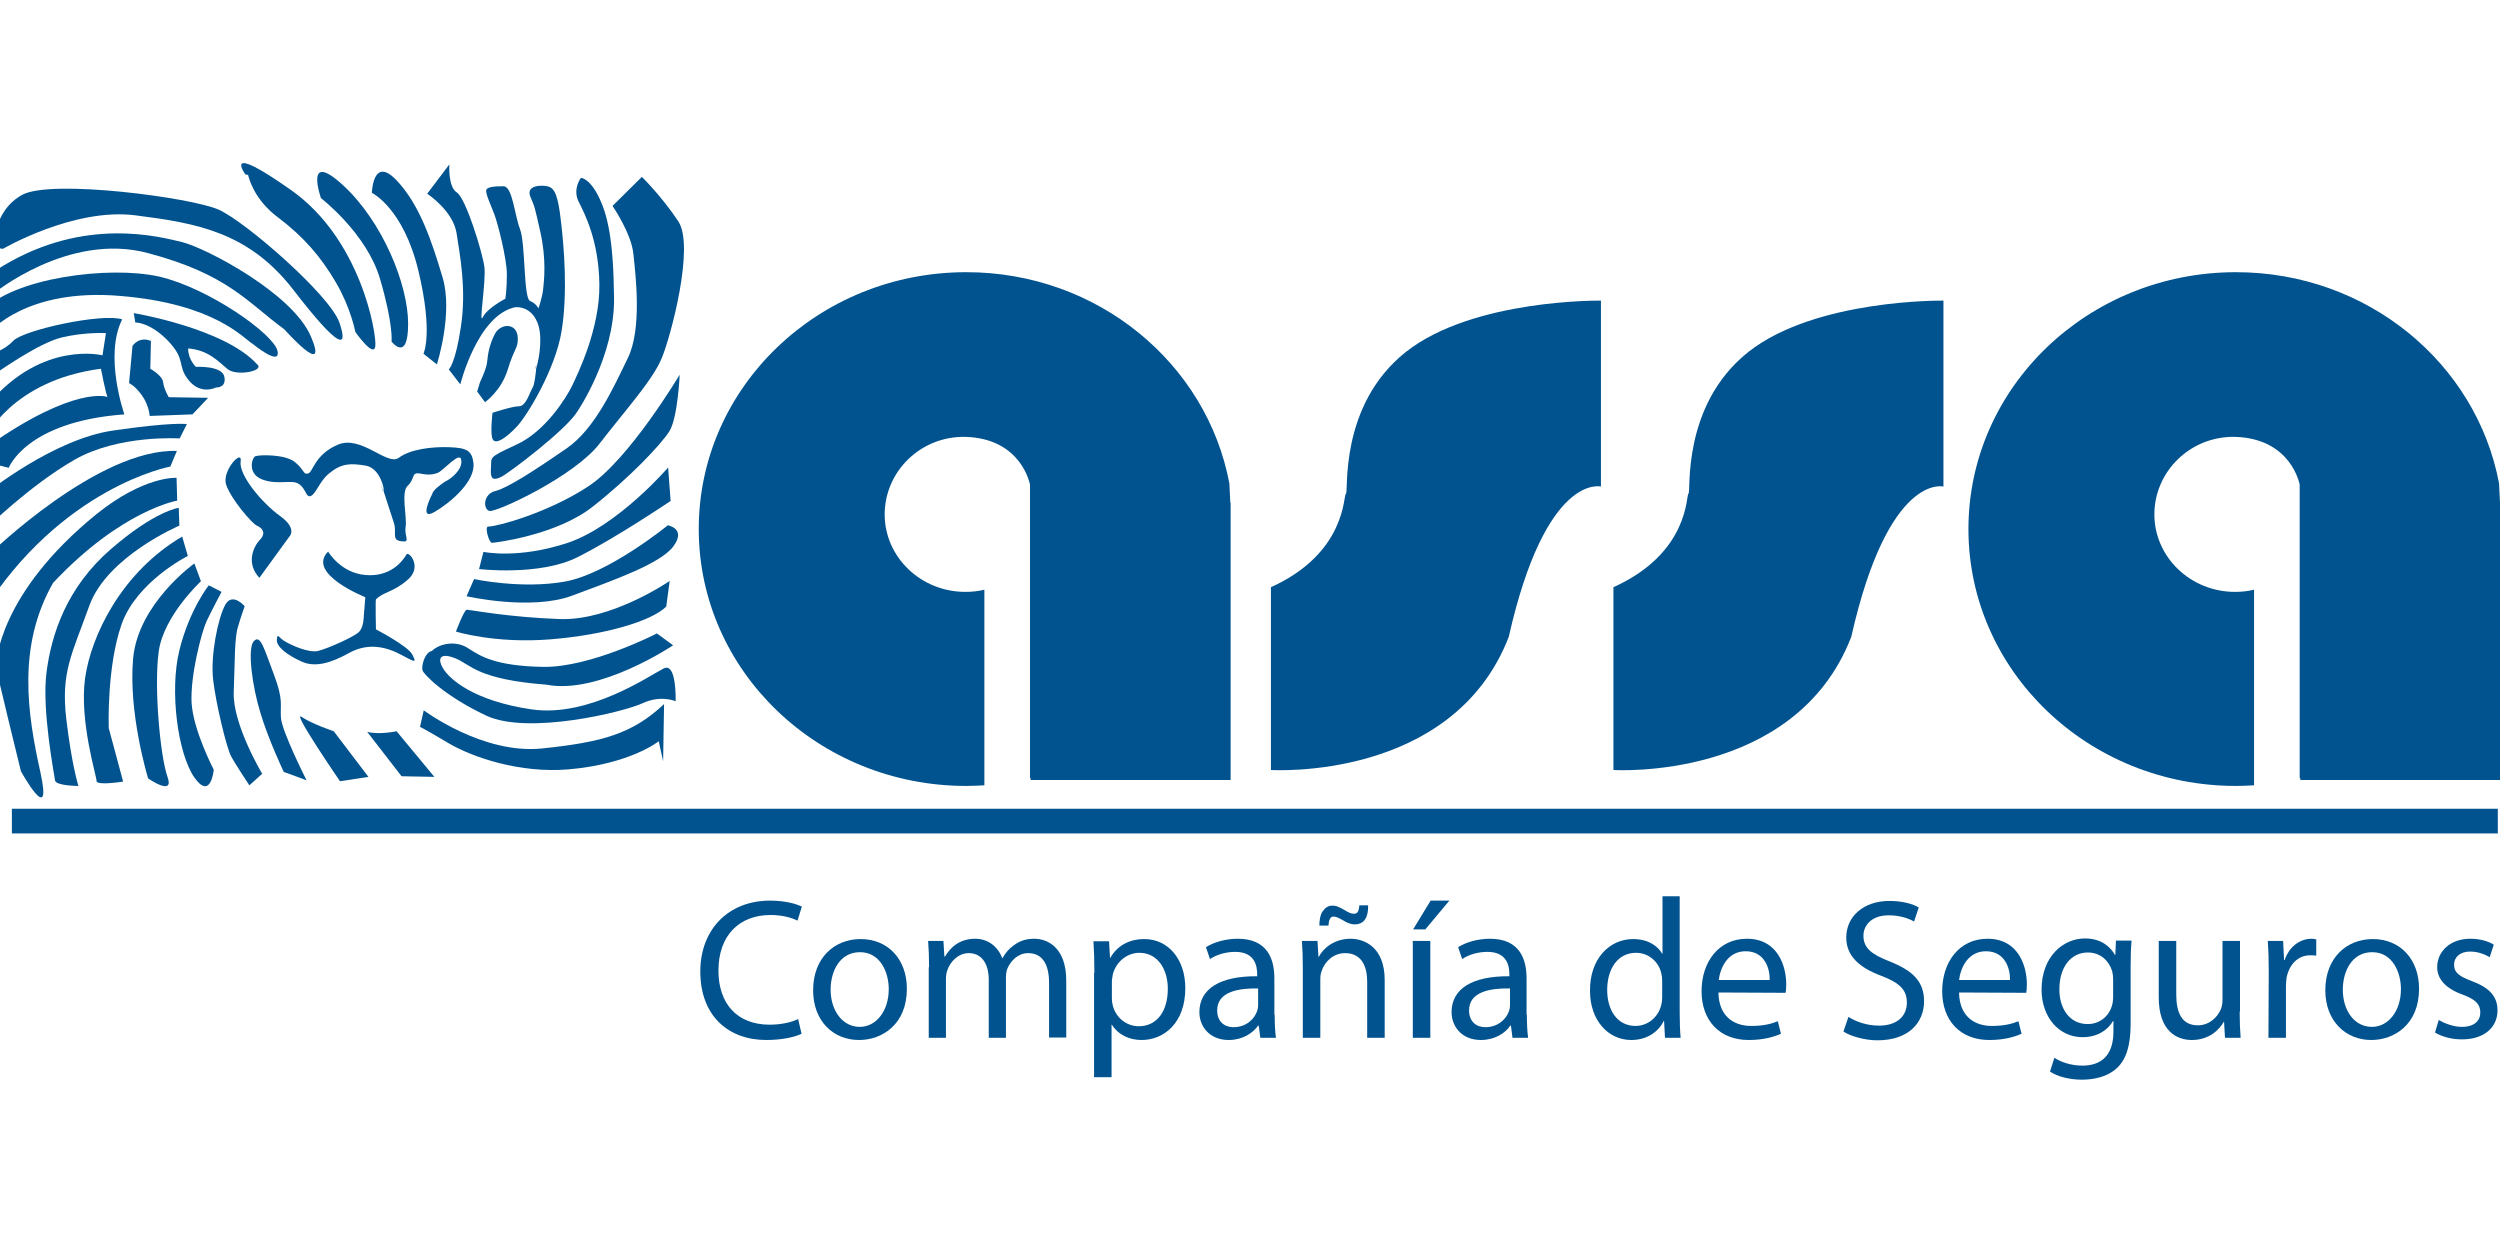 <?xml version="1.0" encoding="utf-8"?>
<!-- Generator: Adobe Illustrator 24.2.1, SVG Export Plug-In . SVG Version: 6.00 Build 0)  -->
<svg version="1.1" id="Layer_1" xmlns="http://www.w3.org/2000/svg" xmlns:xlink="http://www.w3.org/1999/xlink" x="0px" y="0px"
	 viewBox="0 0 800 400" style="enable-background:new 0 0 800 400;" xml:space="preserve">
<!-- <style type="text/css">
	.st0{fill:#01538F;}
	.st1{clip-path:url(#SVGID_2_);}
</style> -->
<g>
	<path class="st0" style="fill:#01538F" d="M800,160.9l-0.3-6.2c-7.2-38.4-42.1-67.6-84.2-67.6c-47.3,0-85.6,36.8-85.6,82.2c0,45.4,38.3,82.2,85.6,82.2
		c1.9,0,3.9-0.1,5.8-0.2v-62.6c-2,0.5-4,0.7-6.1,0.7c-14.2,0-25.8-11.1-25.8-24.8c0-13.7,11.5-25.1,25.8-24.8
		c18.1,0.5,20.7,15.3,20.7,15.3v93.9c0,0,0.1,0,0.2,0v0.6h64V160.9z"/>
	<path class="st0" style="fill:#01538F" d="M393.7,160.9l-0.3-6.2c-7.2-38.4-42.1-67.6-84.2-67.6c-47.3,0-85.6,36.8-85.6,82.2c0,45.4,38.3,82.2,85.6,82.2
		c1.9,0,3.9-0.1,5.8-0.2v-62.6c-2,0.5-4,0.7-6.1,0.7c-14.2,0-25.8-11.1-25.8-24.8c0-13.7,11.5-25.1,25.8-24.8
		c18.1,0.5,20.7,15.3,20.7,15.3v93.9c0,0,0.1,0,0.2,0v0.6h64V160.9z"/>
	<path class="st0" style="fill:#01538F" d="M406.7,187.9v58.5c0,0,58.2,3.7,76.1-42.6c11.9-52.7,29.5-48.1,29.5-48.1V96.2c0,0-40.8-0.6-62.4,16.4
		c-21.6,17.1-18.3,45.1-19.2,45.4C429.8,158.3,431,176.9,406.7,187.9z"/>
	<path class="st0" style="fill:#01538F" d="M516.3,187.9v58.5c0,0,58.2,3.7,76.1-42.6c11.9-52.7,29.5-48.1,29.5-48.1V96.2c0,0-40.8-0.6-62.4,16.4
		c-21.6,17.1-18.3,45.1-19.2,45.4C539.5,158.3,540.7,176.9,516.3,187.9z"/>
	<rect x="3.8" y="258.8" class="st0" style="fill:#01538F" width="795.5" height="7.9"/>
	<g>
		<g>
			<path class="st0" style="fill:#01538F" d="M256.5,330.8c-2,1-6.1,2-11.3,2c-12.1,0-21.1-7.7-21.1-21.9c0-13.6,9.1-22.7,22.3-22.7
				c5.3,0,8.7,1.2,10.2,1.9l-1.4,4.5c-2-1-5-1.8-8.6-1.8c-10,0-16.7,6.5-16.7,17.8c0,10.6,6,17.3,16.4,17.3c3.4,0,6.9-0.7,9.1-1.8
				L256.5,330.8z"/>
			<path class="st0" style="fill:#01538F" d="M274.9,332.8c-8.3,0-14.7-6.1-14.7-15.9c0-10.4,6.8-16.4,15.2-16.4c8.8,0,14.8,6.5,14.8,15.9
				C290.2,327.8,282.3,332.8,274.9,332.8L274.9,332.8z M275.1,328.6c5.3,0,9.3-5.1,9.3-12.1c0-5.2-2.6-11.8-9.2-11.8
				c-6.5,0-9.4,6.1-9.4,12C265.8,323.5,269.7,328.6,275.1,328.6L275.1,328.6z"/>
			<path class="st0" style="fill:#01538F" d="M297.3,309.5c0-3.3-0.1-5.8-0.3-8.4h4.9l0.3,5h0.2c1.7-2.9,4.6-5.7,9.7-5.7c4.1,0,7.3,2.6,8.6,6.2h0.1
				c1-1.8,2.2-3.1,3.5-4c1.8-1.4,3.8-2.2,6.7-2.2c4.1,0,10.2,2.7,10.2,13.4v18.2h-5.5v-17.5c0-6-2.2-9.5-6.7-9.5
				c-3.2,0-5.6,2.4-6.7,5.1c-0.3,0.8-0.4,1.9-0.4,2.8v19.2h-5.5v-18.6c0-5-2.2-8.5-6.4-8.5c-3.4,0-6,2.8-6.9,5.6
				c-0.3,0.8-0.4,1.8-0.4,2.8v18.7h-5.5V309.5z"/>
			<path class="st0" style="fill:#01538F" d="M350.2,311.3c0-4-0.1-7.2-0.3-10.1h5l0.3,5.3h0.1c2.2-3.8,5.9-6,10.9-6c7.5,0,13.1,6.3,13.1,15.7
				c0,11.1-6.8,16.6-14,16.6c-4.1,0-7.6-1.8-9.5-4.9h-0.1v16.8h-5.6V311.3z M355.8,319.5c0,0.8,0.1,1.6,0.3,2.3
				c1,3.9,4.4,6.6,8.3,6.6c5.9,0,9.3-4.9,9.3-12c0-6.2-3.2-11.5-9.1-11.5c-3.8,0-7.4,2.7-8.5,6.9c-0.1,0.8-0.3,1.6-0.3,2.3V319.5z"
				/>
			<path class="st0" style="fill:#01538F" d="M407.9,324.7c0,2.7,0.1,5.3,0.4,7.4h-5l-0.5-3.9h-0.2c-1.7,2.4-5,4.6-9.4,4.6c-6.2,0-9.4-4.4-9.4-8.9
				c0-7.5,6.6-11.6,18.5-11.5v-0.6c0-2.6-0.7-7.2-7-7.2c-2.9,0-5.9,0.8-8.1,2.3l-1.3-3.8c2.5-1.6,6.3-2.7,10.2-2.7
				c9.5,0,11.7,6.5,11.7,12.7V324.7z M402.5,316.3c-6.1-0.1-13,1-13,7c0,3.7,2.4,5.4,5.2,5.4c4.1,0,6.7-2.6,7.6-5.2
				c0.2-0.6,0.3-1.2,0.3-1.8V316.3z"/>
			<path class="st0" style="fill:#01538F" d="M416.9,309.5c0-3.3-0.1-5.8-0.3-8.4h5l0.3,5.1h0.1c1.5-2.9,5.1-5.8,10.2-5.8c4.3,0,10.9,2.6,10.9,13.2v18.5
				h-5.6v-17.9c0-5-1.8-9.2-7.1-9.2c-3.6,0-6.5,2.6-7.5,5.8c-0.3,0.7-0.4,1.7-0.4,2.6v18.7h-5.6V309.5z M422.2,296.2
				c0-1.9,0.3-3.5,1-4.5c0.8-1.2,1.8-1.9,3.1-1.9c1.5,0,2.5,0.6,4.1,1.5c1,0.6,1.8,1.1,2.9,1.1c1,0,1.5-0.6,1.7-2.7h2.8
				c0.1,3.9-1.3,6.1-4.3,6.1c-1.4,0-2.6-0.6-3.9-1.4c-1.3-0.7-2-1.1-2.9-1.1c-1,0-1.5,1.1-1.6,2.9H422.2z"/>
			<path class="st0" style="fill:#01538F" d="M463.8,288.2l-7.7,9.2h-3.9l5.6-9.2H463.8z M452.1,332.1v-31h5.6v31H452.1z"/>
			<path class="st0" style="fill:#01538F" d="M488.6,324.7c0,2.7,0.1,5.3,0.4,7.4h-5l-0.5-3.9h-0.2c-1.6,2.4-5,4.6-9.4,4.6c-6.2,0-9.4-4.4-9.4-8.9
				c0-7.5,6.6-11.6,18.5-11.5v-0.6c0-2.6-0.7-7.2-7-7.2c-2.9,0-5.9,0.8-8.1,2.3l-1.3-3.8c2.5-1.6,6.3-2.7,10.2-2.7
				c9.5,0,11.7,6.5,11.7,12.7V324.7z M483.1,316.3c-6.1-0.1-13,1-13,7c0,3.7,2.4,5.4,5.2,5.4c4.1,0,6.7-2.6,7.6-5.2
				c0.2-0.6,0.3-1.2,0.3-1.8V316.3z"/>
			<path class="st0" style="fill:#01538F" d="M537.5,286.7v37.4c0,2.8,0.1,5.9,0.3,8h-5l-0.3-5.4h-0.1c-1.7,3.5-5.4,6.1-10.4,6.1
				c-7.4,0-13.2-6.3-13.2-15.7c-0.1-10.4,6.3-16.6,13.8-16.6c4.8,0,7.9,2.2,9.3,4.7h0.1v-18.4H537.5z M531.9,313.8
				c0-0.8-0.1-1.7-0.3-2.4c-0.8-3.5-3.9-6.5-8.1-6.5c-5.8,0-9.2,5.1-9.2,11.9c0,6.3,3.1,11.5,9.1,11.5c3.7,0,7.2-2.6,8.2-6.7
				c0.2-0.8,0.3-1.5,0.3-2.4V313.8z"/>
			<path class="st0" style="fill:#01538F" d="M549.9,317.6c0.1,7.6,4.9,10.7,10.5,10.7c4,0,6.5-0.7,8.5-1.5l1,4c-2,0.9-5.4,2-10.3,2
				c-9.4,0-15.1-6.3-15.1-15.6c0-9.4,5.5-16.8,14.5-16.8c10,0,12.6,8.9,12.6,14.6c0,1.2-0.1,2-0.2,2.7L549.9,317.6z M566.3,313.6
				c0.1-3.5-1.5-9.2-7.7-9.2c-5.7,0-8.1,5.2-8.6,9.2H566.3z"/>
			<path class="st0" style="fill:#01538F" d="M591.5,325.4c2.5,1.6,6,2.8,9.8,2.8c5.6,0,8.9-2.9,8.9-7.4c0-4-2.3-6.3-8.1-8.5c-7-2.6-11.3-6.3-11.3-12.3
				c0-6.7,5.5-11.7,13.8-11.7c4.3,0,7.6,1,9.4,2.1l-1.5,4.5c-1.3-0.8-4.2-2-8.1-2c-5.8,0-8.1,3.5-8.1,6.5c0,4,2.6,6,8.5,8.3
				c7.2,2.9,10.9,6.3,10.9,12.7c0,6.7-4.8,12.5-14.9,12.5c-4.1,0-8.6-1.3-10.9-2.8L591.5,325.4z"/>
			<path class="st0" style="fill:#01538F" d="M626.9,317.6c0.1,7.6,4.9,10.7,10.5,10.7c4,0,6.5-0.7,8.5-1.5l1,4c-2,0.9-5.4,2-10.3,2
				c-9.4,0-15.1-6.3-15.1-15.6c0-9.4,5.5-16.8,14.5-16.8c10,0,12.6,8.9,12.6,14.6c0,1.2-0.1,2-0.2,2.7L626.9,317.6z M643.2,313.6
				c0.1-3.5-1.5-9.2-7.7-9.2c-5.7,0-8.1,5.2-8.6,9.2H643.2z"/>
			<path class="st0" style="fill:#01538F" d="M681.8,327.6c0,7.2-1.5,11.5-4.4,14.2c-3,2.8-7.4,3.7-11.2,3.7c-3.7,0-7.7-0.9-10.2-2.6l1.4-4.4
				c2,1.3,5.2,2.5,9,2.5c5.7,0,9.9-3,9.9-10.9v-3.4h-0.1c-1.7,2.9-5,5.2-9.8,5.2c-7.6,0-13.1-6.5-13.1-15.2
				c0-10.5,6.8-16.4,13.9-16.4c5.3,0,8.2,2.8,9.6,5.3h0.1l0.2-4.6h5c-0.2,2.2-0.3,4.7-0.3,8.4V327.6z M676.2,313.3
				c0-0.9-0.1-1.7-0.3-2.5c-1-3.3-3.7-6-7.8-6c-5.3,0-9.1,4.5-9.1,11.8c0,6,3.1,11.1,9.1,11.1c3.5,0,6.6-2.2,7.7-5.8
				c0.3-0.9,0.4-2,0.4-3V313.3z"/>
			<path class="st0" style="fill:#01538F" d="M716.7,323.7c0,3.2,0.1,6,0.3,8.4h-5l-0.3-5.1h-0.1c-1.4,2.5-4.7,5.8-10.2,5.8c-4.8,0-10.6-2.8-10.6-13.6
				v-18.1h5.6v17.1c0,5.9,1.8,9.9,6.9,9.9c3.7,0,6.3-2.6,7.4-5.2c0.3-0.8,0.5-1.8,0.5-2.9v-18.9h5.6V323.7z"/>
			<path class="st0" style="fill:#01538F" d="M726,310.8c0-3.6-0.1-6.8-0.3-9.7h4.9l0.3,6.1h0.2c1.4-4.2,4.8-6.8,8.6-6.8c0.6,0,1,0.1,1.5,0.2v5.2
				c-0.6-0.1-1.2-0.1-2-0.1c-3.9,0-6.7,3-7.5,7.2c-0.1,0.8-0.2,1.7-0.2,2.7v16.5h-5.6L726,310.8z"/>
			<path class="st0" style="fill:#01538F" d="M758.8,332.8c-8.2,0-14.7-6.1-14.7-15.9c0-10.4,6.8-16.4,15.2-16.4c8.8,0,14.8,6.5,14.8,15.9
				C774.1,327.8,766.2,332.8,758.8,332.8L758.8,332.8z M759,328.6c5.3,0,9.3-5.1,9.3-12.1c0-5.2-2.6-11.8-9.2-11.8
				c-6.5,0-9.4,6.1-9.4,12C749.7,323.5,753.5,328.6,759,328.6L759,328.6z"/>
			<path class="st0" style="fill:#01538F" d="M780.4,326.4c1.7,1,4.6,2.2,7.4,2.2c4,0,5.9-2,5.9-4.6c0-2.7-1.6-4.2-5.6-5.7c-5.6-2-8.2-5.1-8.2-8.8
				c0-5,4.1-9.1,10.6-9.1c3.1,0,5.8,0.8,7.5,1.9l-1.3,4c-1.2-0.7-3.4-1.8-6.3-1.8c-3.3,0-5.1,1.9-5.1,4.2c0,2.6,1.8,3.8,5.8,5.3
				c5.3,2,8.1,4.7,8.1,9.3c0,5.5-4.3,9.3-11.4,9.3c-3.4,0-6.5-0.9-8.6-2.2L780.4,326.4z"/>
		</g>
	</g>
	<g>
		<defs>
			<path id="SVGID_1_" d="M209.2,223.4c0,12.2-9.9,22.1-22.1,22.1H25.8c-12.2,0-22.1-9.9-22.1-22.1V86c0-12.2,9.9-22.1,22.1-22.1
				h161.3c12.2,0,22.1,9.9,22.1,22.1V223.4z"/>
		</defs>
		<clipPath id="SVGID_2_">
			<use xlink:href="#SVGID_1_"  style="overflow:visible;"/>
		</clipPath>
		<g class="st1">
			<path class="st0" style="fill:#01538F" d="M83,184.9l9.6-13.2c0,0,2.7-2.5-3-6.6c-5.7-4.1-13.2-13-12.6-17.4c0.7-4.3-6.2,3-4.6,7.5
				c1.6,4.6,8.2,12.3,9.8,13c1.6,0.7,3.2,2.3,0.9,4.6C81,175.1,78.7,180.3,83,184.9z"/>
			<path class="st0" style="fill:#01538F" d="M96.3,211.6c4.3,2.1,9.4,0.7,15.5-2.7c6.2-3.4,12.1-1.8,16.7,0.7c4.6,2.5,4.8,2.5,3.4-0.2
				c-1.4-2.7-11.6-8-11.6-8s-0.2-9.4,0-9.6c2.5-2.5,5.7-2.3,10.3-6.4c4.6-4.1,0.2-9.1-0.5-8c-1.4,2.4-5.3,7.3-13.2,6.6
				c-8-0.7-11.9-7.5-11.9-7.5c-7.1,7.1,11.9,14.6,11.9,14.6l-0.5,6.2c0,0,0,3.2-1.4,4.8c-1.4,1.6-10.3,5.5-13.2,6.2
				c-3,0.7-8.5-1.8-10.5-3c-2.1-1.1-2.5-3-2.7-0.7C88.3,206.9,91.9,209.6,96.3,211.6z"/>
			<path class="st0" style="fill:#01538F" d="M122.3,156.4c0.1,0.4,0.2,0.7,0.3,0.7C122,155.1,121.7,154.3,122.3,156.4z"/>
			<path class="st0" style="fill:#01538F" d="M151.5,148.1c-0.5-3.9-2.1-4.8-7.8-5c-5.7-0.2-12.5,0.7-16.1,3.4c-3.7,2.7-12-7.4-19.5-4.2
				c-7.5,3.2-7.9,8.8-9.5,9.2c-1.6,0.5-1.1-1.1-4.3-3.7c-3.2-2.5-11.4-2.3-12.6-1.8c-1.1,0.5-2.7,5.7,2.4,7.5
				c5,1.8,9.3-0.2,11.6,1.4c2.3,1.6,2.2,4.5,3.8,3.8c1.6-0.7,2.9-4.9,5.8-7.2c4-3.3,6.9-3.3,11.7-2.5c4.9,0.8,6.2,8.4,5.7,8
				c1,3,2.8,8.7,3.4,10.5c0.9,3-0.9,5.3,2.3,5.7c3.2,0.5,0.9-1.4,1.4-4.6c0.5-3.2-1.6-11.2,0.7-13.2c2.3-2.1,1.1-4.3,3.7-3.9
				c2.5,0.5,4.1,0.5,5.9-0.2c1.8-0.7,7.1-7.1,7.5-4.1c0.5,3-3.2,5.9-4.6,6.6c-1.4,0.7-4.6,3.2-4.6,4.1c0,0-4.8,9.1,0.7,5.9
				C144.5,160.6,152.2,153.9,151.5,148.1z"/>
			<path class="st0" style="fill:#01538F" d="M117.5,234.2l11,14.2l10.5,0.2L126.9,234C126.9,234,121.4,235.2,117.5,234.2z"/>
			<path class="st0" style="fill:#01538F" d="M96.5,229.4c-3.4-2.3,12.3,20.6,12.3,20.6l9.1-1.4L106.8,234C106.8,234,99.9,231.7,96.5,229.4z"/>
			<path class="st0" style="fill:#01538F" d="M87.6,215.7c-3.2-8.5-4.3-12.8-6.4-10.5c-2.1,2.3-0.5,14.4,2.1,22.8c2.5,8.5,7.5,19,7.5,19l7.3,2.7
				c0,0-8-15.8-8.2-20.1C89.6,225.3,90.8,224.2,87.6,215.7z"/>
			<path class="st0" style="fill:#01538F" d="M76.2,200.4c1.1-3.7,2.1-6.4,2.1-6.4s-3.9-4.6-6.2-0.5c-2.3,4.1-4.8,16.2-3.9,24c0.9,7.8,4.3,21.7,5.7,24.4
				c1.4,2.7,5.9,9.4,5.9,9.4l4.1-3.7c0,0-9.6-16-9.1-26.3C75.2,211.2,75,204.1,76.2,200.4z"/>
			<path class="st0" style="fill:#01538F" d="M66.1,198.8c1.6-3.4,4.8-9.4,4.8-9.4l-4.1-2.1c0,0-6.2,7.8-9.4,20.8c-3.2,13-0.5,33.1,4.8,40.7
				c5.3,7.5,6.2-2.5,6.2-2.5s-6.6-12.6-7.1-21.5C60.9,216,64.5,202.3,66.1,198.8z"/>
			<path class="st0" style="fill:#01538F" d="M50.8,208.4C52.4,197,64.3,186,64.3,186l-2.1-5.7c0,0-18,12.8-19.6,30.4c-1.6,17.6,4.8,38.4,4.8,38.4
				s8.5,5.9,6.2-0.5S49.2,219.9,50.8,208.4z"/>
			<path class="st0" style="fill:#01538F" d="M38.9,199.8c4.8-13.7,21.2-21.9,21.2-21.9l-1.8-6.2c-19.4,11.4-29.2,31.7-31.1,45.5
				c-1.8,13.7,3.7,31.1,3.7,32.7s8.5,0.2,8.5,0.2l-4.6-17.1C34.8,232.9,34.1,213.5,38.9,199.8z"/>
			<path class="st0" style="fill:#01538F" d="M28.6,193.8c5.7-15.8,28.8-25.6,28.8-25.6l-0.2-5.7c0,0-7.5,0.9-21.7,13.2c-14.2,12.3-19,27.2-20.6,39.3
				c-1.6,12.1,2.5,32.9,2.7,34.7c0.2,1.8,7.5,1.8,7.5,1.8s-2.1-6.4-3.9-21.5C19.5,215.1,22.9,209.6,28.6,193.8z"/>
			<path class="st0" style="fill:#01538F" d="M17,186.5c21.9-23.3,39.7-26.3,39.7-26.3l-0.2-7.3c0,0-10.3-0.7-25.6,11.6c-31.3,25.4-32.2,47.5-32.2,48.7
				c0,1.1,8,33.6,8,33.6s10.3,18.7,6.2,0.2S5.4,206.8,17,186.5z"/>
			<path class="st0" style="fill:#01538F" d="M54.5,149.3l2.1-5c-25.1-0.9-59.8,32.9-59.8,32.9l-2.5,19C19.7,155.7,54.5,149.3,54.5,149.3z"/>
			<path class="st0" style="fill:#01538F" d="M-4.2,157.7v11.2c0,0,13.7-13.5,27.9-21.7c14.2-8.2,33.8-6.9,33.8-6.9l2.3-4.6c0,0-4.8-0.7-23.8,2.1
				C17,140.6-4.2,157.7-4.2,157.7z"/>
			<path class="st0" style="fill:#01538F" d="M2.8,149.7c0,0,5.5-14.8,37-17.1c0,0-6.6-18.7-0.7-30.4c-6.4-2.1-31.7,3.4-34.9,6.9
				c-3.2,3.4-7.3,4.1-7.3,4.1l1.6,6.4c0,0,13.7-9.8,21.2-11.6c7.5-1.8,14.2-1.4,14.2-1.4l-1.1,7.1c0,0-19-4.8-36.1,15.1
				c-17.1,19.9-1.4,11.4-1.4,11.4s8.5-18.5,37-22.2c0,0,1.4,7.3,2.1,9.1c0.2-0.2-10.5-3.9-38.4,15.8c-27.9,19.6,3.2,5.9,3.2,5.9
				L2.8,149.7z"/>
			<path class="st0" style="fill:#01538F" d="M66.6,127.3L54,127.1c0,0-1.6-2.7-1.8-4.8c-0.2-2.1-4.1-4.3-4.1-4.3l0.2-8.9c-3.9-1.6-5.9,1.6-5.9,1.6
				l-1.1,11.9c0,0,1.8,0.7,4.1,3.9c2.3,3.2,2.5,6.6,2.5,6.6l13.7-0.5L66.6,127.3z"/>
			<path class="st0" style="fill:#01538F" d="M82.3,116.6c-10.5-11.6-39.5-16.4-39.5-16.4l0.5,3c0,0,4.6-0.2,10.5,5.9c5.9,6.2,2.7,7.8,6.6,12.6
				c3.9,4.8,8.7,2.3,8.7,2.3s3.4,0.2,2.7-3.4c-0.7-3.7-9.1-3.2-9.1-3.2s-2.5-2.3-2.5-5.9c6.4,0.5,9.6,4.1,12.6,6.6
				C75.7,120.5,84.8,118.7,82.3,116.6z"/>
			<path class="st0" style="fill:#01538F" d="M-3.3,106.3c0,0,11.6-14.2,41.8-11.6c30.2,2.5,39.3,13.5,42.3,15.3c0,0,9.1,7.5,8,2.3
				c-1.1-5.3-21.9-20.1-37.9-23.8C34.8,84.9,4,89-5.4,99.5C-34.8,112.7-3.3,106.3-3.3,106.3z"/>
			<path class="st0" style="fill:#01538F" d="M-2.4,94.2c0,0,24.2-20.1,49.8-13.2C73,87.8,79.1,96.7,91,105.4c0,0,14.4,16.2,8.5,2.3
				c-5.9-13.9-33.6-28.3-41.1-30.2c-7.5-1.8-31.1-8.2-57.3,7.5C-25.3,100.9-2.4,94.2-2.4,94.2z"/>
			<path class="st0" style="fill:#01538F" d="M1,79.6c0,0,22.6-13.2,42.3-10.7c19.6,2.5,36.3,5.3,50.7,24c14.4,18.7,17.6,19,14.6,10.3
				c-3-8.7-29.9-32.2-38.6-36.1c-8.7-3.9-53.4-9.8-62.8-4.8C-2.2,67.3-3.3,80.1,1,79.6z"/>
			<path class="st0" style="fill:#01538F" d="M79.4,56c0.2,0.9,1.9,7.9,9.6,13.6c8.2,6.2,13.7,12.6,18.5,20.8c4.8,8.2,6.2,15.8,6.2,15.8s5.9,8.5,6.4,4.6
				c0.5-3.9-4.6-34.3-27-50c-22.4-15.8-14.6-5-14.6-5L79.4,56z"/>
			<path class="st0" style="fill:#01538F" d="M121.6,89.2c4.3,14.6,3.7,20.1,3.7,20.1s5.3,6.9,5.3-5.7s-8.2-32.7-20.8-44.3c-12.6-11.6-7.1,4.1-7.1,4.1
				S117.3,74.6,121.6,89.2z"/>
			<path class="st0" style="fill:#01538F" d="M133.9,86.7c4.8,20.1,1.6,26.5,1.6,26.5l4.3,3.4c0,0,5.3-16.4,1.8-27.9c-3.4-11.4-7.3-23.3-14.8-31.1
				c-7.5-7.8-7.8,4.1-7.8,4.1S129.1,66.6,133.9,86.7z"/>
			<path class="st0" style="fill:#01538F" d="M171.5,117.8c0.1-0.7,0.1-1.2,0.1-1.2C171.3,118,171.4,118.3,171.5,117.8z"/>
			<path class="st0" style="fill:#01538F" d="M146.1,74.6c1.1,7.3,3.2,17.8,1.4,29.9s-3.9,13.7-3.9,13.7l3.7,4.8c0,0,5.5-22.2,17.6-24.7
				c4-0.2,6.6,2.7,7.5,6.2c1.3,4.9-0.3,11.9-0.8,13.3c-0.2,1.8-0.5,5.2-1.2,6.3c-0.9,1.5-2.1,5.9-4.3,5.9s-8.5,2.1-8.5,2.1
				s-0.9,7.3,0.2,8.7c1.1,1.4,4.3-0.8,7.6-4.3c3.3-3.5,12.3-18.3,14.3-30.5c2-12.2,0.8-27-0.2-35.2c-0.9-8.2-2-10.5-4-11.1
				c-2-0.6-7.3-0.5-5.8,3.2c1.5,3.7,1.2,2.4,3.2,11.3c2,8.8,1.2,15.7,0.9,18.4c-0.3,2.7-1.5,6.1-1.5,6.1s-0.6-1.5-2.7-2.4
				c-2.1-0.9-1.4-18.3-3.2-23c-1.8-4.7-2.4-13.7-5.3-13.7c-2.9,0-5.2,0.2-5.5,1.2c-0.3,1.1,1.5,4.9,2.6,7.8c1.1,2.9,4,14.2,4,19.2
				c0,5-0.5,7.8-0.5,7.8s-5.8,3-7.2,5.9c-1.4,2.9,1.1-11.6,0.5-16.1c-0.6-4.6-5.9-21.9-8.8-23.8c-2.9-1.8-2.4-9-2.4-9l-7.1,9.4
				C136.7,62,144.9,67.3,146.1,74.6z"/>
			<path class="st0" style="fill:#01538F" d="M165.2,142.3c-9.3,4.3-7.8,3.8-8.1,7.6c-0.3,3.8,1,3.8,3.3,2.7s21-15.2,24.4-21c0,0,11.9-17.4,11.7-36.2
				c-0.2-18.9-2.1-26.8-5-32.6c-2.9-5.8-5.6-5.9-5.6-5.9s-2.7,3.5-0.8,7.5c2,4,6.5,12.5,6.7,26.6s-6.9,28.6-8.7,32.4
				C181.2,127.3,174.5,138.1,165.2,142.3z"/>
			<path class="st0" style="fill:#01538F" d="M200.9,114.6c-4.6,9.4-10.4,22.5-19.6,28.9c-9.3,6.4-18.7,12.6-22.7,13.6c-4,0.9-4.1,5.8-2,6.4
				c2.1,0.6,27.3-11.1,35.3-21.6c8.1-10.5,17.1-20.4,19.9-27.4c2.9-7,10.5-35.6,5.3-43.6c-5.2-7.9-11.7-14.3-11.7-14.3l-9.4,9.3
				c0,0,6.1,8.8,6.7,15.5C203.4,88.1,205.5,105.2,200.9,114.6z"/>
			<path class="st0" style="fill:#01538F" d="M188.3,155.6c-12.9,8.5-29.2,12.9-32,12.9c-1.4-0.2,0.2,5.2,1.1,5.2c0.9,0,20.7-2.4,32.3-11.6
				c11.6-9.1,21.8-19.8,24.5-24.1c2.7-4.3,3.3-18.1,3.3-18.1S201.3,147.1,188.3,155.6z"/>
			<path class="st0" style="fill:#01538F" d="M184.8,178.3c12.2-6.1,29.8-18,29.8-18l-0.8-10.7c0,0-16.1,18.7-32.1,24.1c-16,5.3-27,2.9-27,2.9l-1.4,5.5
				C153.4,182.1,172.6,184.4,184.8,178.3z"/>
			<path class="st0" style="fill:#01538F" d="M213.7,168.1c0,0-19,15.5-32.9,18s-29.1-0.8-29.1-0.8l-2.4,5.5c0,0,20.7,4.7,33.8-0.2
				c13.1-4.9,28.3-10.2,32.4-15.8C219.7,169.1,213.7,168.1,213.7,168.1z"/>
			<path class="st0" style="fill:#01538F" d="M176,204.6c17.7-1.4,32.6-5.9,37.2-10.5l1.1-8.2c0,0-18.6,12.8-35.2,12.2c-16.6-0.6-28.8-3-29.7-3
				c-0.9,0-3.5,7-3.5,7S158.3,206,176,204.6z"/>
			<path class="st0" style="fill:#01538F" d="M212.4,213.9c-4.3,2.1-23.8,15.8-42.3,13.1s-26.3-9.7-28.3-13.1c-2-3.3-0.9-5.2,4-3.2
				c4.9,2,6.9,6.7,29.1,8.4c16.8,3.3,40.5-12.6,40.5-12.6l-5.2-3.8c0,0-21.3,11-36.5,10.7c-15.2-0.3-19.9-3.4-23.8-5.9
				c-3.8-2.6-9.1-1.7-11.7,0.8c-2.4,0.5-3.4,5-3,6.2c0.3,1.2,7,8.2,20.4,14.5s44.2-1.2,50.1-4c5.9-2.7,10.5-0.6,10.5-0.6
				S216.6,211.8,212.4,213.9z"/>
			<path class="st0" style="fill:#01538F" d="M135.6,227.3l-1.2,5.3c0,0,1.4,0.6,9.1,5.2c7.8,4.6,22.9,9.7,38.4,8.4c19.8-1.7,28.9-9,28.9-9l1.4,6.4
				l0.3-18.3c-10.2,9.6-19.9,12.2-39,14.2C154.5,241.5,135.6,227.3,135.6,227.3z"/>
			<path class="st0" style="fill:#01538F" d="M162.5,118.2c2.1-6.9,3.2-6.6,3.2-9.8c0-5.3-5.5-5-7.3-1.6c-1.8,3.4-2.3,6.6-2.5,8.9s-2.3,6.6-2.3,6.6
				l-0.9,3l2.5,3.4C155.2,128.7,160.4,125.1,162.5,118.2z"/>
		</g>
	</g>
</g>
</svg>
